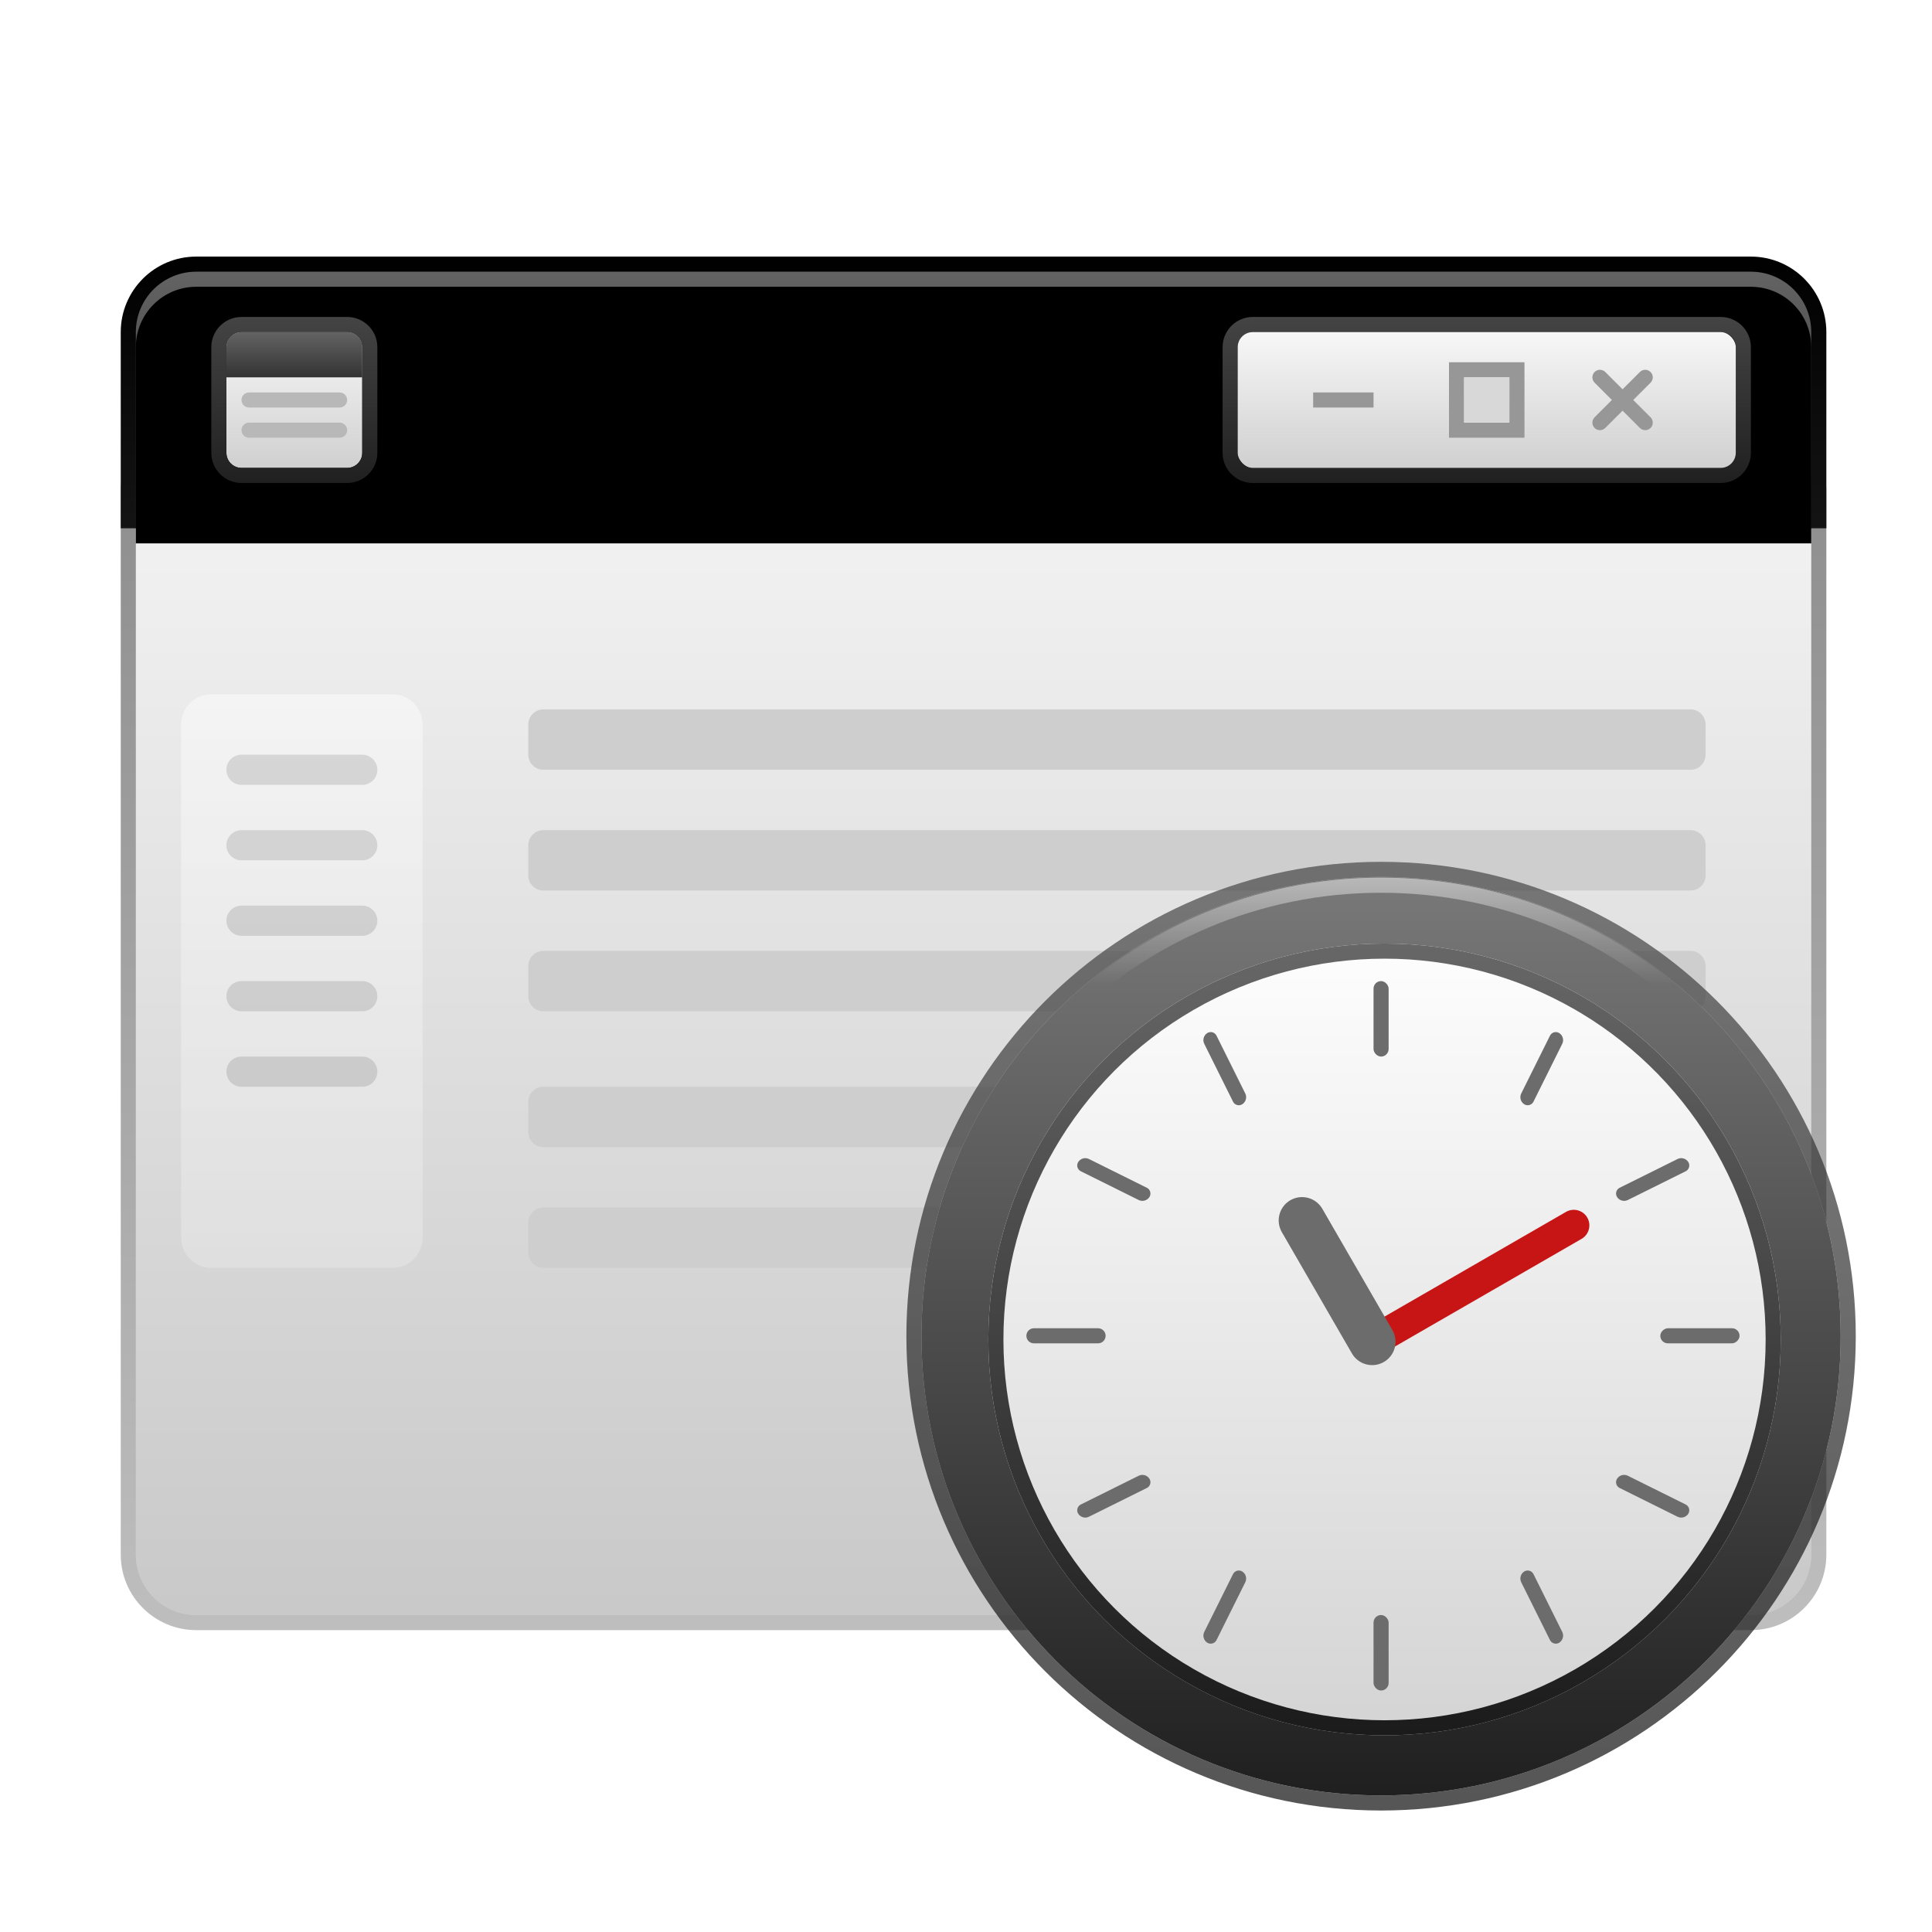 <svg xmlns="http://www.w3.org/2000/svg" xmlns:xlink="http://www.w3.org/1999/xlink" width="128" height="128" viewBox="0 0 128 128">
  <defs>
    <filter id="deepin-log-viewer-a" width="127.8%" height="131.1%" x="-13.9%" y="-15.5%" filterUnits="objectBoundingBox">
      <feOffset dy="2" in="SourceAlpha" result="shadowOffsetOuter1"/>
      <feGaussianBlur in="shadowOffsetOuter1" result="shadowBlurOuter1" stdDeviation="3"/>
      <feColorMatrix in="shadowBlurOuter1" result="shadowMatrixOuter1" values="0 0 0 0 0   0 0 0 0 0   0 0 0 0 0  0 0 0 0.2 0"/>
      <feMerge>
        <feMergeNode in="shadowMatrixOuter1"/>
        <feMergeNode in="SourceGraphic"/>
      </feMerge>
    </filter>
    <linearGradient id="deepin-log-viewer-b" x1="47.778%" x2="47.778%" y1="-1.316%" y2="101.316%">
      <stop offset="0%" stop-color="#F5F5F5"/>
      <stop offset="100%" stop-color="#C8C8C8"/>
    </linearGradient>
    <linearGradient id="deepin-log-viewer-c" x1="54.444%" x2="54.444%" y1="-1.316%" y2="101.316%">
      <stop offset="0%" stop-opacity=".453"/>
      <stop offset="100%" stop-opacity=".252"/>
    </linearGradient>
    <linearGradient id="deepin-log-viewer-d" x1="55.405%" x2="55.405%" y1="-1.724%" y2="101.724%">
      <stop offset="0%"/>
      <stop offset="100%" stop-color="#141414"/>
    </linearGradient>
    <linearGradient id="deepin-log-viewer-e" x1="50%" x2="50%" y1="-1.724%" y2="101.724%">
      <stop offset="0%" stop-color="#646464"/>
      <stop offset="100%" stop-color="#323232"/>
    </linearGradient>
    <path id="deepin-log-viewer-f" d="M112,5 L112,18 L112,18 L1,18 L1,5 C1,2.791 2.791,1 5,1 L108,1 C110.209,1 112,2.791 112,5 Z"/>
    <filter id="deepin-log-viewer-g" width="100.9%" height="105.9%" x="-.5%" y="-2.9%" filterUnits="objectBoundingBox">
      <feOffset dy="1" in="SourceAlpha" result="shadowOffsetInner1"/>
      <feComposite in="shadowOffsetInner1" in2="SourceAlpha" k2="-1" k3="1" operator="arithmetic" result="shadowInnerInner1"/>
      <feColorMatrix in="shadowInnerInner1" values="0 0 0 0 1   0 0 0 0 1   0 0 0 0 1  0 0 0 0.525 0"/>
    </filter>
    <linearGradient id="deepin-log-viewer-h" x1="50%" x2="50%" y1="-7.143%" y2="107.143%">
      <stop offset="0%" stop-color="#FAFAFA"/>
      <stop offset="100%" stop-color="#CDCDCD"/>
    </linearGradient>
    <linearGradient id="deepin-log-viewer-i" x1="50%" x2="50%" y1="0%" y2="100%">
      <stop offset="0%" stop-color="#444"/>
      <stop offset="100%" stop-color="#202020"/>
    </linearGradient>
    <linearGradient id="deepin-log-viewer-j" x1="50%" x2="50%" y1="-1.724%" y2="101.724%">
      <stop offset="0%" stop-color="#646464"/>
      <stop offset="100%" stop-color="#323232"/>
    </linearGradient>
    <linearGradient id="deepin-log-viewer-k" x1="50%" x2="50%" y1="0%" y2="100%">
      <stop offset="0%" stop-color="#444"/>
      <stop offset="100%" stop-color="#202020"/>
    </linearGradient>
    <linearGradient id="deepin-log-viewer-l" x1="50%" x2="50%" y1="-7.143%" y2="107.143%">
      <stop offset="0%" stop-color="#FAFAFA"/>
      <stop offset="100%" stop-color="#CDCDCD"/>
    </linearGradient>
    <linearGradient id="deepin-log-viewer-m" x1="50%" x2="50%" y1="0%" y2="100%">
      <stop offset="0%" stop-color="#FFF"/>
      <stop offset="100%" stop-color="#EAEAEA"/>
    </linearGradient>
    <linearGradient id="deepin-log-viewer-n" x1="50%" x2="50%" y1="-44.209%" y2="100%">
      <stop offset="0%" stop-color="#CECECE"/>
      <stop offset="100%" stop-color="#CECECE"/>
    </linearGradient>
    <linearGradient id="deepin-log-viewer-o" x1="50%" x2="50%" y1="-1.22%" y2="101.219%">
      <stop offset="0%" stop-color="#7A7A7A"/>
      <stop offset="100%" stop-color="#1E1E1E"/>
    </linearGradient>
    <linearGradient id="deepin-log-viewer-p" x1="54.878%" x2="54.878%" y1="-1.22%" y2="101.219%">
      <stop offset="0%" stop-color="#414141" stop-opacity=".667"/>
      <stop offset="100%" stop-opacity=".667"/>
    </linearGradient>
    <linearGradient id="deepin-log-viewer-q" x1="55.714%" x2="55.714%" y1="-1.408%" y2="94.922%">
      <stop offset="0%" stop-color="#FFF"/>
      <stop offset="100%" stop-color="#D5D5D5"/>
    </linearGradient>
    <linearGradient id="deepin-log-viewer-r" x1="50%" x2="50%" y1="-1.408%" y2="101.408%">
      <stop offset="0%" stop-color="#6A6A6A"/>
      <stop offset="100%" stop-color="#181818"/>
    </linearGradient>
    <linearGradient id="deepin-log-viewer-s" x1="50%" x2="50%" y1="-1.282%" y2="11.228%">
      <stop offset="0%" stop-color="#FFF"/>
      <stop offset="100%" stop-color="#FFF" stop-opacity="0"/>
    </linearGradient>
  </defs>
  <g fill="none" fill-rule="evenodd" filter="url(#deepin-log-viewer-a)" transform="translate(8 15)">
    <path fill="url(#deepin-log-viewer-b)" fill-rule="nonzero" d="M112,15.5 L112,86 C112,88.209 110.209,90 108,90 L5,90 C2.791,90 1,88.209 1,86 L1,15.5 C1,13.843 2.343,12.5 4,12.5 L109,12.5 C110.657,12.5 112,13.843 112,15.5 Z"/>
    <path fill="url(#deepin-log-viewer-c)" fill-rule="nonzero" d="M109,11.5 L4,11.5 C1.791,11.5 1.2e-07,13.291 1.2e-07,15.5 L1.2e-07,86 C1.2e-07,88.761 2.239,91 5,91 L108,91 C110.761,91 113,88.761 113,86 L113,15.5 C113,13.291 111.209,11.5 109,11.5 Z M109,12.5 C110.657,12.5 112,13.843 112,15.5 L112,86 C112,88.209 110.209,90 108,90 L5,90 C2.791,90 1,88.209 1,86 L1,15.5 C1,13.843 2.343,12.5 4,12.5 L109,12.5 Z"/>
    <path fill="url(#deepin-log-viewer-d)" fill-rule="nonzero" d="M113,5 L113,18 L113,18 L0,18 L0,5 C-3.38176876e-16,2.239 2.239,5.07265313e-16 5,0 L108,0 C110.761,-5.07265313e-16 113,2.239 113,5 Z"/>
    <g fill-rule="nonzero">
      <use fill="url(#deepin-log-viewer-e)" xlink:href="#deepin-log-viewer-f"/>
      <use fill="#000" filter="url(#deepin-log-viewer-g)" xlink:href="#deepin-log-viewer-f"/>
    </g>
    <g transform="translate(6 4)">
      <path fill="url(#deepin-log-viewer-h)" fill-rule="nonzero" d="M10,2 L10,9 C10,9.552 9.552,10 9,10 L2,10 C1.448,10 1,9.552 1,9 L1,2 C1,1.448 1.448,1 2,1 L9,1 C9.552,1 10,1.448 10,2 Z"/>
      <path fill="url(#deepin-log-viewer-i)" fill-rule="nonzero" d="M9,0 L2,0 C0.895,0 0,0.895 0,2 L0,9 C0,10.105 0.895,11 2,11 L9,11 C10.105,11 11,10.105 11,9 L11,2 C11,0.895 10.105,0 9,0 Z M9,1 C9.552,1 10,1.448 10,2 L10,9 C10,9.552 9.552,10 9,10 L2,10 C1.448,10 1,9.552 1,9 L1,2 C1,1.448 1.448,1 2,1 L9,1 Z"/>
      <path fill="url(#deepin-log-viewer-j)" fill-rule="nonzero" d="M10,2 L10,4 L1,4 L1,2 C1,1.448 1.448,1 2,1 L9,1 C9.552,1 10,1.448 10,2 Z"/>
      <path fill="#B8B8B8" d="M2.5 5L8.5 5C8.776 5 9 5.224 9 5.5 9 5.776 8.776 6 8.5 6L2.5 6C2.224 6 2 5.776 2 5.5 2 5.224 2.224 5 2.5 5zM2.5 7L8.5 7C8.776 7 9 7.224 9 7.5 9 7.776 8.776 8 8.5 8L2.5 8C2.224 8 2 7.776 2 7.5 2 7.224 2.224 7 2.5 7z"/>
    </g>
    <path fill="url(#deepin-log-viewer-k)" fill-rule="nonzero" d="M106,4 L75,4 C73.895,4 73,4.895 73,6 L73,13 C73,14.105 73.895,15 75,15 L106,15 C107.105,15 108,14.105 108,13 L108,6 C108,4.895 107.105,4 106,4 Z M106,5 C106.552,5 107,5.448 107,6 L107,13 C107,13.552 106.552,14 106,14 L75,14 C74.448,14 74,13.552 74,13 L74,6 C74,5.448 74.448,5 75,5 L106,5 Z"/>
    <rect width="33" height="9" x="74" y="5" fill="url(#deepin-log-viewer-l)" fill-rule="nonzero" rx="1"/>
    <rect width="4" height="1" x="79" y="9" fill="#979797" fill-rule="nonzero"/>
    <path fill="#979797" fill-rule="nonzero" d="M93,7 L88,7 L88,12 L93,12 L93,7 Z M92,8 L92,11 L89,11 L89,8 L92,8 Z"/>
    <rect width="3" height="3" x="89" y="8" fill="#D8D8D8"/>
    <g fill="#979797" fill-rule="nonzero" transform="translate(97 7)">
      <path d="M3.646,0.646 C3.842,0.451 4.158,0.451 4.354,0.646 C4.527,0.82 4.546,1.089 4.411,1.284 L4.354,1.354 L1.354,4.354 C1.158,4.549 0.842,4.549 0.646,4.354 C0.473,4.18 0.454,3.911 0.589,3.716 L0.646,3.646 L3.646,0.646 Z"/>
      <path d="M0.646,0.646 C0.82,0.473 1.089,0.454 1.284,0.589 L1.354,0.646 L4.354,3.646 C4.549,3.842 4.549,4.158 4.354,4.354 C4.18,4.527 3.911,4.546 3.716,4.411 L3.646,4.354 L0.646,1.354 C0.451,1.158 0.451,0.842 0.646,0.646 Z"/>
    </g>
    <path fill="url(#deepin-log-viewer-m)" fill-rule="nonzero" d="M6,29 L18,29 C19.105,29 20,29.895 20,31 L20,65 C20,66.105 19.105,67 18,67 L6,67 C4.895,67 4,66.105 4,65 L4,31 C4,29.895 4.895,29 6,29 Z" opacity=".444"/>
    <path fill="#000" fill-rule="nonzero" d="M7,34 C7,34.552 7.448,35 8,35 L16,35 C16.552,35 17,34.552 17,34 C17,33.448 16.552,33 16,33 L8,33 C7.448,33 7,33.448 7,34 Z M7,39 C7,39.552 7.448,40 8,40 L16,40 C16.552,40 17,39.552 17,39 C17,38.448 16.552,38 16,38 L8,38 C7.448,38 7,38.448 7,39 Z M7,44 C7,44.552 7.448,45 8,45 L16,45 C16.552,45 17,44.552 17,44 C17,43.448 16.552,43 16,43 L8,43 C7.448,43 7,43.448 7,44 Z M7,49 C7,49.552 7.448,50 8,50 L16,50 C16.552,50 17,49.552 17,49 C17,48.448 16.552,48 16,48 L8,48 C7.448,48 7,48.448 7,49 Z M7,54 C7,54.552 7.448,55 8,55 L16,55 C16.552,55 17,54.552 17,54 C17,53.448 16.552,53 16,53 L8,53 C7.448,53 7,53.448 7,54 Z" opacity=".12"/>
    <path fill="url(#deepin-log-viewer-n)" d="M104,63 C104.552,63 105,63.448 105,64 L105,66 C105,66.552 104.552,67 104,67 L28,67 C27.448,67 27,66.552 27,66 L27,64 C27,63.448 27.448,63 28,63 L104,63 Z M104,55 C104.552,55 105,55.448 105,56 L105,58 C105,58.552 104.552,59 104,59 L28,59 C27.448,59 27,58.552 27,58 L27,56 C27,55.448 27.448,55 28,55 L104,55 Z M104,46 C104.552,46 105,46.448 105,47 L105,49 C105,49.552 104.552,50 104,50 L28,50 C27.448,50 27,49.552 27,49 L27,47 C27,46.448 27.448,46 28,46 L104,46 Z M104,38 C104.552,38 105,38.448 105,39 L105,41 C105,41.552 104.552,42 104,42 L28,42 C27.448,42 27,41.552 27,41 L27,39 C27,38.448 27.448,38 28,38 L104,38 Z M104,30 C104.552,30 105,30.448 105,31 L105,33 C105,33.552 104.552,34 104,34 L28,34 C27.448,34 27,33.552 27,33 L27,31 C27,30.448 27.448,30 28,30 L104,30 Z"/>
    <g transform="translate(52 40)">
      <path fill="url(#deepin-log-viewer-o)" fill-rule="nonzero" d="M61.95,31.525 C61.95,48.329 48.317,61.951 31.5,61.951 C14.683,61.951 1.05,48.329 1.05,31.525 C1.05,14.721 14.683,1.098 31.5,1.098 C48.317,1.098 61.95,14.721 61.95,31.525 L61.95,31.525 Z"/>
      <path fill="url(#deepin-log-viewer-p)" fill-rule="nonzero" d="M31.5,0.098 C14.131,0.098 0.05,14.168 0.05,31.525 C0.05,48.881 14.131,62.951 31.5,62.951 C48.869,62.951 62.95,48.881 62.95,31.525 C62.95,14.168 48.869,0.098 31.5,0.098 Z M31.5,1.098 C48.317,1.098 61.95,14.721 61.95,31.525 C61.95,48.329 48.317,61.951 31.5,61.951 C14.683,61.951 1.05,48.329 1.05,31.525 C1.05,14.721 14.683,1.098 31.5,1.098 Z"/>
      <path fill="url(#deepin-log-viewer-q)" fill-rule="nonzero" d="M44.857,54.458 C36.734,59.144 26.724,59.144 18.601,54.458 C10.478,49.772 5.475,41.113 5.479,31.743 C5.475,22.374 10.478,13.714 18.601,9.028 C26.724,4.342 36.734,4.342 44.857,9.028 C52.98,13.714 57.983,22.374 57.979,31.743 C57.983,41.113 52.98,49.772 44.857,54.458 Z"/>
      <path fill="url(#deepin-log-viewer-r)" fill-rule="nonzero" d="M44.857,9.028 C52.98,13.714 57.983,22.374 57.979,31.743 C57.983,41.113 52.98,49.772 44.857,54.458 C36.734,59.144 26.724,59.144 18.601,54.458 C10.478,49.772 5.475,41.113 5.479,31.743 C5.475,22.374 10.478,13.714 18.601,9.028 C26.724,4.342 36.734,4.342 44.857,9.028 Z M44.357,9.894 C36.543,5.387 26.915,5.387 19.101,9.894 C11.287,14.402 6.476,22.731 6.479,31.744 C6.476,40.756 11.287,49.085 19.101,53.592 C26.915,58.099 36.543,58.099 44.357,53.592 C52.171,49.085 56.983,40.756 56.979,31.743 C56.983,22.876 52.325,14.671 44.733,10.115 L44.357,9.894 Z"/>
      <path stroke="url(#deepin-log-viewer-s)" stroke-width="1.004" d="M31.5,1.646 C39.757,1.646 47.233,4.99 52.644,10.397 C58.055,15.804 61.402,23.274 61.402,31.525 C61.402,39.776 58.055,47.245 52.644,52.652 C47.233,58.059 39.757,61.404 31.5,61.404 C23.243,61.404 15.767,58.059 10.356,52.652 C4.945,47.245 1.598,39.776 1.598,31.525 C1.598,23.274 4.945,15.804 10.356,10.397 C15.767,4.99 23.243,1.646 31.5,1.646 Z" opacity=".5"/>
      <rect width="1" height="5" x="31" y="50" fill="#6C6C6C" fill-rule="nonzero" rx=".5"/>
      <path fill="#C71515" fill-rule="nonzero" d="M38.013,19.538 C38.583,19.538 39.044,19.999 39.045,20.569 C39.045,20.569 39.045,20.569 39.045,20.57 L39.04,35.018 C39.04,35.588 38.578,36.05 38.008,36.05 C37.438,36.051 36.977,35.589 36.977,35.02 C36.977,35.02 36.977,35.019 36.977,35.019 L36.981,20.57 C36.982,20 37.444,19.538 38.013,19.538 Z" transform="rotate(60 38.01 27.794)"/>
      <path fill="#6C6C6C" fill-rule="nonzero" d="M28.585,21.687 C29.44,21.688 30.134,22.381 30.134,23.236 L30.137,32.519 C30.137,33.373 29.445,34.066 28.591,34.067 C28.59,34.067 28.59,34.067 28.59,34.067 C27.734,34.066 27.041,33.373 27.041,32.518 L27.038,23.235 C27.038,22.38 27.73,21.688 28.584,21.687 C28.585,21.687 28.585,21.687 28.585,21.687 Z" transform="rotate(-30 28.587 27.877)"/>
      <path fill="#6C6C6C" fill-rule="nonzero" d="M22.314 47.122C22.545 47.278 22.626 47.581 22.502 47.831L20.597 51.66C20.491 51.872 20.234 51.958 20.022 51.853 20.005 51.845 19.989 51.835 19.974 51.825 19.742 51.67 19.662 51.367 19.786 51.117L21.691 47.288C21.797 47.076 22.054 46.989 22.266 47.095 22.282 47.103 22.298 47.112 22.314 47.122zM16.147 40.961C16.279 41.157 16.226 41.423 16.03 41.555 16.015 41.565 15.999 41.574 15.982 41.583L12.149 43.486C11.899 43.611 11.596 43.53 11.441 43.298 11.309 43.102 11.361 42.836 11.557 42.705 11.573 42.694 11.589 42.685 11.606 42.677L15.439 40.773C15.688 40.649 15.992 40.729 16.147 40.961z"/>
      <path fill="#6C6C6C" fill-rule="nonzero" d="M10.625,28.875 C10.901,28.875 11.125,29.099 11.125,29.375 L11.125,33.625 C11.125,33.901 10.901,34.125 10.625,34.125 C10.349,34.125 10.125,33.901 10.125,33.625 L10.125,29.375 C10.125,29.099 10.349,28.875 10.625,28.875 Z" transform="rotate(90 10.625 31.5)"/>
      <path fill="#6C6C6C" fill-rule="nonzero" d="M16.147 22.315C15.992 22.546 15.688 22.627 15.439 22.503L11.606 20.599C11.394 20.494 11.307 20.237 11.413 20.025 11.421 20.009 11.43 19.992 11.441 19.977 11.596 19.745 11.899 19.665 12.149 19.789L15.982 21.693C16.194 21.798 16.28 22.055 16.175 22.267 16.167 22.283 16.157 22.299 16.147 22.315zM22.314 16.153C22.117 16.285 21.851 16.232 21.719 16.036 21.709 16.02 21.699 16.004 21.691 15.988L19.786 12.158C19.662 11.909 19.742 11.606 19.974 11.45 20.171 11.318 20.437 11.371 20.569 11.568 20.579 11.583 20.588 11.599 20.597 11.615L22.502 15.445C22.626 15.695 22.545 15.998 22.314 16.153z"/>
      <rect width="1" height="5" x="31" y="8" fill="#6C6C6C" fill-rule="nonzero" rx=".5" transform="rotate(180 31.5 10.5)"/>
      <path fill="#6C6C6C" fill-rule="nonzero" d="M40.974 16.153C40.742 15.998 40.662 15.695 40.786 15.445L42.691 11.615C42.797 11.403 43.054 11.317 43.266 11.423 43.282 11.431 43.298 11.44 43.314 11.45 43.545 11.606 43.626 11.909 43.502 12.158L41.597 15.988C41.491 16.2 41.234 16.286 41.022 16.181 41.005 16.173 40.989 16.163 40.974 16.153zM47.141 22.315C47.009 22.119 47.061 21.853 47.257 21.721 47.273 21.711 47.289 21.701 47.306 21.693L51.139 19.789C51.388 19.665 51.692 19.745 51.847 19.977 51.979 20.173 51.926 20.439 51.73 20.571 51.715 20.581 51.699 20.591 51.682 20.599L47.849 22.503C47.599 22.627 47.296 22.546 47.141 22.315z"/>
      <rect width="1" height="5.25" x="52.125" y="28.875" fill="#6C6C6C" fill-rule="nonzero" rx=".5" transform="rotate(-90 52.625 31.5)"/>
      <path fill="#6C6C6C" fill-rule="nonzero" d="M47.141 40.961C47.296 40.729 47.599 40.649 47.849 40.773L51.682 42.677C51.894 42.782 51.98 43.039 51.875 43.25 51.867 43.267 51.857 43.283 51.847 43.298 51.692 43.53 51.388 43.611 51.139 43.486L47.306 41.583C47.094 41.477 47.007 41.221 47.113 41.009 47.121 40.992 47.13 40.976 47.141 40.961zM40.974 47.122C41.171 46.991 41.437 47.043 41.569 47.24 41.579 47.255 41.588 47.271 41.597 47.288L43.502 51.117C43.626 51.367 43.545 51.67 43.314 51.825 43.117 51.957 42.851 51.904 42.719 51.708 42.709 51.692 42.699 51.677 42.691 51.66L40.786 47.831C40.662 47.581 40.742 47.278 40.974 47.122z"/>
    </g>
  </g>
</svg>
